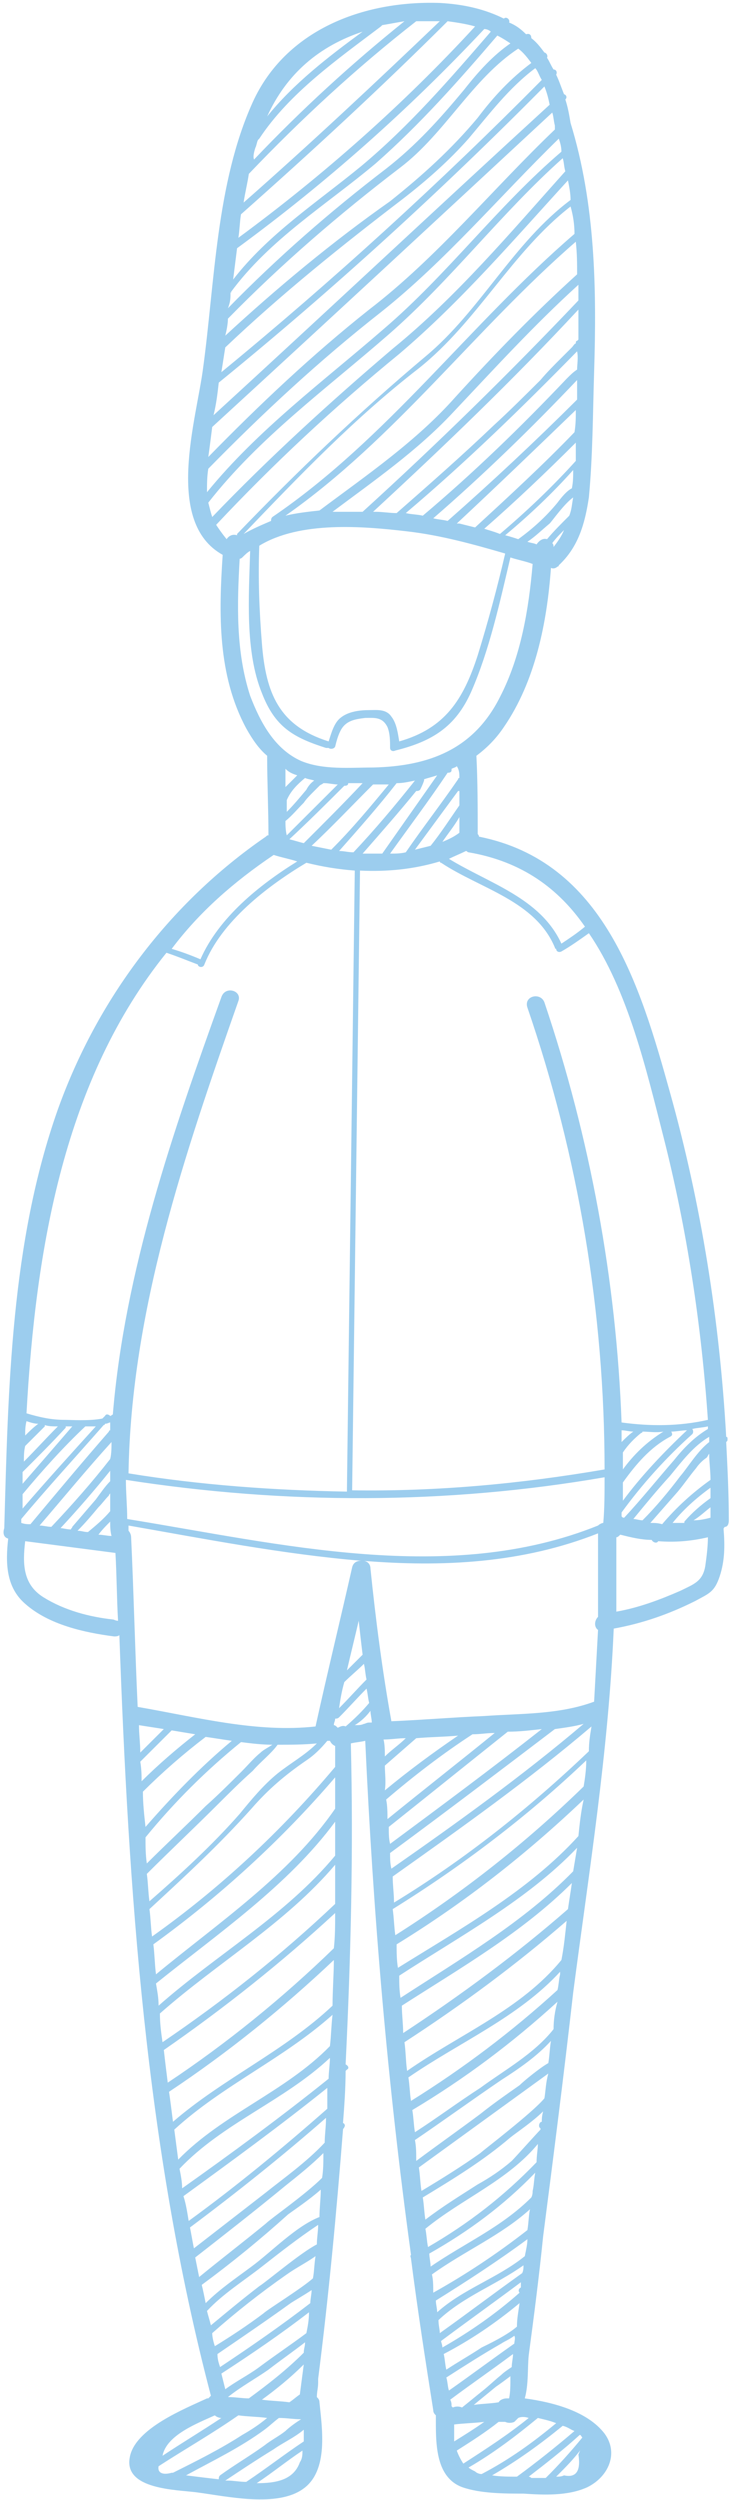 <svg width="160" height="547" viewBox="0 0 160 547" fill="none" xmlns="http://www.w3.org/2000/svg">
<path d="M159.523 332.651C159.523 326.941 159.237 321.232 158.95 315.523C159.237 315.237 159.237 315.237 159.237 314.952V314.666C159.237 314.666 159.237 314.381 158.95 314.381C157.519 288.974 153.511 263.567 146.641 239.016C140.057 215.322 132.042 188.487 104.847 183.063C104.847 182.778 104.561 182.492 104.561 182.492C104.561 176.783 104.561 171.073 104.274 165.364C106.564 163.651 108.568 161.653 110.286 159.084C117.156 149.092 119.733 136.246 120.591 124.256C121.164 124.541 121.736 124.256 122.023 123.971C122.023 123.971 122.309 123.971 122.309 123.685C126.603 119.688 128.034 114.55 128.893 108.84C129.752 99.705 129.752 90.57 130.038 81.435C130.61 63.165 130.324 44.609 124.885 26.91C124.599 25.197 124.313 23.484 123.74 21.771C124.313 21.201 123.74 20.63 123.454 20.63C122.881 19.202 122.309 17.489 121.736 16.347C122.023 15.777 121.736 15.206 121.164 15.206C120.591 14.349 120.305 13.493 119.732 12.636C120.019 12.065 119.446 11.494 119.16 11.494C118.301 10.352 117.442 9.211 116.297 8.354C116.297 7.783 116.011 7.212 115.152 7.498C114.007 6.356 112.862 5.499 111.431 4.929C111.717 4.358 110.858 3.501 110.286 4.072C106.278 2.074 101.698 0.932 96.259 0.646C79.37 0.075 62.48 6.641 55.324 22.342C47.309 40.042 47.022 61.737 44.446 80.579C43.014 91.712 35.858 114.264 48.74 121.401C47.881 134.248 47.595 147.665 53.892 159.369C55.324 161.938 56.755 163.937 58.473 165.364C58.473 171.073 58.759 177.068 58.759 182.778C58.473 182.778 58.473 182.778 58.186 183.063C37.003 197.622 21.259 218.747 12.671 242.727C2.365 271.845 1.793 303.818 0.934 334.364C0.648 335.22 0.648 336.362 1.793 336.647C1.22 341.786 1.22 347.21 5.514 350.921C10.667 355.489 18.396 357.202 24.98 358.058C25.266 358.058 25.839 358.058 26.125 357.772C28.129 413.725 31.85 469.678 46.163 524.203C45.877 524.488 45.877 524.488 45.591 524.774H45.305C40.438 527.058 29.56 531.34 28.415 537.62C26.984 544.757 38.721 544.757 43.014 545.328C49.599 546.184 60.763 548.754 66.488 544.471C71.927 540.475 70.496 531.34 69.923 525.63C69.923 525.059 69.637 524.774 69.351 524.488C69.351 523.346 69.637 522.49 69.637 521.348C69.637 521.348 69.637 521.348 69.637 521.063C69.637 520.777 69.637 520.492 69.637 520.492C71.927 502.507 73.644 484.237 75.076 465.967C75.076 465.681 75.362 465.681 75.362 465.396C75.648 465.11 75.362 464.539 75.076 464.539C75.362 460.828 75.648 456.831 75.648 453.12L75.935 452.835C76.507 452.549 76.221 451.978 75.648 451.693C76.793 428.284 77.366 404.875 76.793 381.467C77.938 381.181 78.797 381.181 79.942 380.896C81.66 418.578 84.809 455.975 89.961 493.372C89.675 493.657 89.961 493.943 89.961 494.228C91.393 505.362 93.11 516.495 94.828 527.343C94.828 527.914 95.114 528.2 95.4 528.485C95.4 534.194 95.114 541.902 101.126 544.186C105.133 545.613 110.572 545.613 114.58 545.613C118.874 545.899 124.313 546.184 128.607 544.186C133.187 541.902 135.477 536.764 132.328 532.482C128.607 527.629 121.164 525.63 114.866 524.774C115.725 521.634 115.439 518.208 115.725 515.353C116.87 506.789 118.015 497.939 118.874 489.375C121.164 471.676 123.454 453.691 125.458 435.992C128.893 409.728 133.187 383.18 134.332 356.345C140.63 355.203 146.355 353.205 152.08 350.35C155.229 348.637 156.374 348.352 157.519 344.926C158.664 341.501 158.664 338.075 158.378 334.649C158.378 334.364 158.378 334.364 158.664 334.078C159.237 334.078 159.523 333.507 159.523 332.651ZM94.541 497.654C101.698 492.516 109.713 489.09 116.011 483.38C115.725 484.522 115.725 486.235 115.439 487.948C108.855 493.086 101.984 497.654 94.828 501.651C94.828 500.223 94.828 498.796 94.541 497.654ZM115.439 489.946C115.439 491.088 115.152 492.23 114.866 493.657C108.855 498.51 101.412 500.794 95.687 505.933C95.687 505.076 95.4 504.22 95.4 503.363C102.271 499.081 108.855 494.799 115.439 489.946ZM111.431 524.774C111.145 524.774 111.145 524.774 110.858 524.774C110.286 524.774 109.427 525.059 109.141 525.63C107.423 525.916 105.706 525.916 103.702 526.201C105.419 524.774 106.851 523.632 108.568 522.205C109.427 521.634 110.572 520.777 111.717 519.921C111.717 521.919 111.717 523.346 111.431 524.774ZM99.122 526.772L98.835 526.487C98.835 525.916 98.835 525.63 98.549 525.059C103.129 521.634 107.71 518.493 112.29 515.068C112.29 515.924 112.003 517.066 112.003 517.922C111.145 518.493 110.286 519.064 109.713 519.635C108.282 520.777 107.137 521.919 105.706 523.061C104.274 524.203 102.557 525.63 101.126 526.772C100.553 526.487 99.694 526.487 99.122 526.772ZM112.576 512.784C107.71 516.21 103.129 519.635 98.263 523.061C97.977 522.205 97.977 521.063 97.69 520.206C101.698 517.637 105.706 515.068 109.713 512.784C110.572 512.213 111.431 511.928 112.576 511.071C112.862 511.642 112.576 512.213 112.576 512.784ZM99.408 530.483C101.698 530.198 103.702 530.198 105.992 529.912C103.988 531.34 101.698 532.767 99.408 534.194C99.408 533.053 99.408 531.911 99.408 530.483ZM113.148 509.073C110.858 511.071 106.564 513.069 105.419 513.64C102.843 515.353 100.267 516.781 97.69 518.493C97.404 517.352 97.404 516.21 97.118 515.068C103.129 511.928 108.568 508.216 113.721 503.934C113.435 505.933 113.148 507.36 113.148 509.073ZM114.007 500.509C113.435 500.794 113.435 501.365 113.721 501.651C108.568 506.218 102.843 510.215 96.832 513.64C96.832 513.069 96.545 512.499 96.545 512.213C102.271 507.931 108.282 503.649 114.007 499.367C114.007 499.938 114.007 500.223 114.007 500.509ZM114.294 497.368C108.282 501.651 102.271 506.218 96.259 510.5C96.259 509.644 95.973 508.787 95.973 507.646C101.412 502.507 108.568 499.938 114.58 495.656C114.58 496.227 114.58 496.798 114.294 497.368ZM116.584 479.384C116.584 479.669 116.584 480.24 116.297 480.811C109.713 487.377 101.698 490.803 94.255 495.941C94.255 495.085 93.969 493.943 93.969 493.086C102.557 488.233 110.286 482.524 117.156 475.387C116.87 476.814 116.87 478.242 116.584 479.384ZM117.442 473.103C110.286 480.526 102.557 486.521 93.683 491.659C93.397 490.232 93.397 489.09 93.11 487.662C101.126 481.097 111.145 477.1 117.729 469.107C117.729 470.249 117.442 471.676 117.442 473.103ZM118.587 464.254C118.015 464.254 117.729 465.396 118.301 465.681C118.301 465.681 118.301 465.681 118.301 465.967C117.442 466.823 112.862 471.961 112.003 472.818C109.713 474.816 107.137 476.529 104.561 477.956C100.553 480.526 96.832 482.809 93.11 485.664C92.824 483.951 92.824 482.524 92.538 480.811C99.122 476.814 105.706 472.818 111.717 467.679C113.148 466.538 116.584 464.254 118.874 461.97C118.587 463.112 118.587 463.683 118.587 464.254ZM119.16 459.115C116.584 462.255 105.706 470.534 105.133 471.105C101.126 473.96 96.545 476.814 92.251 479.384C91.965 477.671 91.965 475.958 91.679 474.245C101.126 467.394 110.572 460.543 120.019 453.691C119.446 455.69 119.446 457.402 119.16 459.115ZM90.82 468.25C97.118 463.968 103.416 459.401 109.713 455.119C113.721 452.549 117.442 449.98 120.591 446.554C120.305 448.267 120.305 449.695 120.019 451.407C118.015 452.549 114.58 455.404 113.721 456.26C110.858 458.259 107.996 460.257 105.133 462.541C100.553 465.967 95.687 469.392 91.106 472.818C91.106 471.105 91.106 469.678 90.82 468.25ZM121.164 443.985C116.87 449.409 110.572 452.835 105.133 456.831C100.267 459.972 95.687 463.397 90.82 466.537C90.534 464.825 90.534 463.397 90.248 461.684C101.698 454.833 112.003 447.125 122.023 437.99C121.45 439.989 121.164 441.987 121.164 443.985ZM122.595 431.995C122.309 433.137 122.309 434.279 122.023 435.421C112.003 444.556 101.412 452.549 89.961 459.686C89.675 457.973 89.675 456.26 89.389 454.548C100.553 446.84 113.435 441.416 122.595 431.424C122.595 431.71 122.595 431.995 122.595 431.995ZM122.881 428.855C114.007 439.703 100.553 445.127 89.103 453.12C88.816 451.122 88.816 448.838 88.53 446.84C100.839 438.847 112.862 429.997 124.026 420.291C123.74 422.86 123.454 426 122.881 428.855ZM72.213 447.696C62.48 457.688 48.74 462.541 39.007 472.532C38.721 470.249 38.434 468.25 38.148 465.967C48.74 456.26 61.908 450.551 72.786 440.845C72.499 443.129 72.499 445.413 72.213 447.696ZM39.293 474.531C48.74 464.539 62.194 459.686 72.213 450.266C72.213 451.693 71.927 453.406 71.927 454.833C61.621 463.112 50.744 471.105 39.866 478.813C39.866 477.385 39.579 475.958 39.293 474.531ZM72.786 438.847C62.194 448.838 48.74 454.833 37.862 464.254C37.576 461.97 37.289 459.686 37.003 457.688C49.885 449.124 61.908 439.418 73.072 428.855C73.072 431.995 72.786 435.421 72.786 438.847ZM4.942 326.941C9.236 321.803 13.816 316.664 18.682 312.097C19.255 312.097 20.114 312.097 20.973 312.097C15.534 318.092 10.095 324.087 4.942 330.082C4.942 329.225 4.942 328.083 4.942 326.941ZM4.942 324.658C4.942 323.801 4.942 322.945 4.942 322.088C8.091 318.948 11.24 315.808 14.388 312.382C14.388 312.382 14.388 312.382 14.388 312.097C14.961 312.097 15.534 312.097 15.82 312.097C12.385 316.093 8.663 320.376 4.942 324.658ZM5.228 319.805C5.228 318.663 5.228 317.521 5.514 316.379C6.946 314.952 8.377 313.524 9.808 312.097C9.808 312.097 9.808 312.097 9.808 311.811C10.667 312.097 11.526 312.097 12.671 312.097C10.095 314.666 7.804 317.235 5.228 319.805ZM5.514 314.095C5.514 312.953 5.514 312.097 5.801 310.955C6.659 311.24 7.518 311.526 8.377 311.526C7.232 312.382 6.373 313.239 5.514 314.095ZM4.656 333.222C4.656 332.936 4.656 332.651 4.656 332.365C10.381 325.514 16.678 318.663 22.69 311.811C22.69 311.811 22.976 311.811 22.976 311.526C23.549 311.526 23.835 311.24 24.121 311.24C24.121 311.811 24.121 312.382 24.121 312.953C24.121 312.953 23.835 312.953 23.835 313.239C18.11 319.805 12.385 326.656 6.659 333.507C6.087 333.507 5.514 333.507 4.656 333.222ZM132.328 323.23C132.328 326.656 132.328 330.082 132.042 333.222C131.755 333.222 131.183 333.507 130.897 333.793C98.263 346.924 61.335 337.789 27.843 332.365C27.843 329.511 27.556 326.656 27.556 323.801C62.48 329.225 97.69 329.225 132.328 323.23ZM154.943 312.668C152.08 314.381 149.79 316.664 147.5 319.519C143.778 323.801 140.343 328.083 136.622 332.08C136.336 332.08 136.336 332.08 136.049 331.794C136.049 331.509 136.049 331.224 136.049 330.938C140.63 324.658 145.782 318.948 151.507 313.81C151.794 313.524 151.794 312.953 151.507 312.668C152.653 312.382 153.798 312.382 154.943 312.097C154.943 312.382 154.943 312.668 154.943 312.668ZM130.897 353.776C130.038 354.632 130.038 356.06 130.897 356.631C130.61 361.769 130.324 367.193 130.038 372.332C122.309 375.186 114.007 374.901 105.992 375.472C99.122 375.757 92.538 376.328 85.667 376.614C83.664 365.48 82.232 354.347 81.087 343.213C81.087 342.071 80.228 341.501 79.37 341.501C96.832 342.928 114.294 342.071 130.897 335.506C130.897 341.501 130.897 347.781 130.897 353.776ZM84.522 393.742C90.534 388.603 96.832 383.75 103.416 379.468C105.133 379.468 106.564 379.183 108.282 379.183C100.553 385.463 92.538 391.744 84.809 398.024C84.809 396.597 84.809 395.169 84.522 393.742ZM85.095 399.737C93.683 392.886 102.557 385.749 111.145 378.897C113.721 378.897 116.011 378.612 118.587 378.327C107.71 386.891 96.545 395.169 85.381 403.448C85.095 402.306 85.095 401.164 85.095 399.737ZM75.648 377.756C75.076 377.47 74.503 377.756 73.931 378.041C73.644 377.756 73.358 377.47 73.072 377.47C73.072 376.899 73.358 376.614 73.358 376.043C73.644 376.043 73.931 376.043 74.217 375.757C76.221 373.759 78.225 371.475 80.228 369.477C80.515 370.619 80.515 371.475 80.801 372.617C79.37 374.33 77.652 376.043 75.648 377.756ZM73.358 395.74C63.339 410.299 47.595 420.862 34.141 431.995C33.854 429.712 33.854 427.713 33.568 425.429C48.167 414.867 61.621 402.592 73.358 388.889C73.358 391.173 73.358 393.457 73.358 395.74ZM60.763 381.752C63.625 381.752 66.488 381.752 69.351 381.467C66.774 384.036 63.625 385.749 60.763 388.033C57.614 390.602 55.038 393.742 52.461 396.882C46.45 403.734 39.579 410.014 32.709 416.009C32.423 414.011 32.423 412.012 32.137 410.014C37.289 404.875 42.442 400.022 47.595 394.884C50.171 392.315 52.747 389.745 55.324 387.462C57.041 385.463 59.331 383.75 60.763 381.752ZM30.705 385.463C32.995 383.18 35.285 380.896 37.576 378.612C39.293 378.897 41.011 379.183 42.728 379.468C38.721 382.609 34.713 386.034 30.992 389.745C30.992 388.604 30.992 387.176 30.705 385.463ZM31.278 392.029C35.572 387.747 40.152 383.75 45.018 380.039C47.022 380.325 48.74 380.61 50.744 380.896C43.873 386.605 37.576 393.171 31.85 399.737C31.564 397.168 31.278 394.598 31.278 392.029ZM30.133 373.473C29.56 361.198 29.274 348.637 28.701 336.362C28.701 335.791 28.415 335.22 28.129 334.935C28.129 334.649 28.129 334.078 28.129 333.793C44.446 336.647 61.908 340.073 79.083 341.501C78.225 341.501 77.366 341.786 77.08 342.928C74.503 354.347 71.641 366.051 69.064 377.756C56.183 379.183 43.301 375.757 30.133 373.473ZM79.37 362.055C79.37 362.055 79.37 362.34 79.37 362.055C78.225 363.196 77.08 364.338 75.935 365.48C76.793 361.769 77.652 358.343 78.511 354.632C78.797 357.202 79.083 359.771 79.37 362.055ZM75.362 368.049C76.793 366.622 78.225 365.48 79.656 364.053C79.942 365.195 79.942 366.337 80.228 367.479C78.225 369.477 76.221 371.761 74.217 373.759C74.503 371.761 74.79 370.048 75.362 368.049ZM136.336 328.369C136.336 326.941 136.336 325.514 136.336 324.372C139.198 320.376 142.347 316.664 146.641 314.381C147.214 314.095 147.214 313.81 146.927 313.239C148.072 313.239 149.217 312.953 150.362 312.953C145.21 317.806 140.343 322.945 136.336 328.369ZM136.336 321.517C136.336 320.376 136.336 318.948 136.336 317.806C137.481 316.093 138.912 314.666 140.343 313.524C140.63 313.524 140.63 313.239 140.63 313.239C142.061 313.239 143.492 313.524 145.21 313.239C141.488 315.523 138.626 318.377 136.336 321.517ZM136.049 315.523C136.049 314.666 136.049 313.81 136.049 312.953C136.908 312.953 137.767 313.239 138.626 313.239C137.767 313.81 136.908 314.666 136.049 315.523ZM24.408 315.523C24.408 316.664 24.408 318.092 24.121 319.234C20.114 324.372 15.82 329.225 11.24 334.078C10.381 334.078 9.522 333.793 8.663 333.793C13.816 327.798 18.969 321.517 24.408 315.523ZM24.121 321.803C24.121 322.659 24.121 323.23 24.121 324.087C22.976 325.229 21.831 326.941 20.973 328.083C19.255 330.082 17.537 332.08 15.82 334.078C15.82 334.364 15.534 334.364 15.534 334.649C14.675 334.649 13.816 334.364 13.243 334.364C16.965 330.367 20.686 326.085 24.121 321.803ZM21.545 329.796C22.404 328.94 22.976 328.083 23.835 327.227C23.835 326.941 24.121 326.941 24.121 326.656C24.121 328.083 24.121 329.225 24.121 330.653C22.69 332.365 20.973 333.793 19.255 335.22C18.396 335.22 17.824 334.935 16.965 334.935C18.682 333.222 20.114 331.509 21.545 329.796ZM24.121 332.936C24.121 334.078 24.121 334.935 24.408 336.077C23.549 336.077 22.404 335.791 21.545 335.791C22.404 334.649 23.262 333.793 24.121 332.936ZM35.858 378.327C34.141 380.039 32.423 381.752 30.705 383.465C30.705 381.467 30.419 379.468 30.419 377.47C32.137 377.756 34.141 378.041 35.858 378.327ZM31.85 402.021C38.148 394.313 45.018 387.462 52.747 381.181C55.038 381.467 57.328 381.752 59.618 381.752C58.759 382.323 57.614 382.894 57.041 383.465C55.61 384.607 54.179 386.32 52.747 387.747C50.171 390.316 47.595 392.886 45.018 395.169C40.724 399.451 36.431 403.448 32.137 407.73C31.85 405.732 31.85 404.019 31.85 402.021ZM34.141 433.994C47.595 423.146 63.053 412.583 73.358 398.595C73.358 401.164 73.358 403.448 73.358 406.017C62.48 419.149 47.309 427.713 34.713 438.847C34.713 437.134 34.427 435.706 34.141 433.994ZM35.858 448.553C49.026 439.418 61.621 429.426 73.358 418.578C73.358 421.147 73.358 423.717 73.072 426.286C61.908 437.134 49.599 447.125 36.717 455.69C36.431 453.406 36.144 451.122 35.858 448.553ZM73.358 416.58C61.621 427.713 49.026 437.705 35.572 446.84C35.285 444.842 34.999 442.843 34.999 440.56C47.595 429.426 62.48 420.862 73.358 408.016C73.358 410.87 73.358 413.725 73.358 416.58ZM33.282 423.717C32.995 421.718 32.995 419.72 32.709 417.722C40.438 410.585 47.881 403.734 55.038 395.74C58.759 391.458 62.48 388.318 67.061 385.178C68.778 384.036 70.209 382.609 71.641 380.896C71.927 380.896 71.927 380.896 72.213 380.896C72.499 381.467 72.786 381.752 73.358 382.038C73.358 383.465 73.358 385.178 73.358 386.605C61.621 400.593 48.167 413.154 33.282 423.717ZM81.087 374.33C81.087 375.186 81.374 376.043 81.374 376.899C81.087 376.899 80.801 376.899 80.801 376.899C80.228 376.899 79.942 377.185 79.656 377.185C79.083 377.47 78.511 377.47 77.652 377.47C79.083 376.614 80.228 375.472 81.087 374.33ZM88.816 380.325C87.385 381.752 85.667 382.894 84.236 384.321C84.236 383.18 84.236 381.752 83.95 380.61C85.667 380.61 87.099 380.325 88.816 380.325ZM84.236 386.32C86.526 384.321 88.816 382.323 91.106 380.325C94.255 380.039 97.404 380.039 100.267 379.754C94.828 383.465 89.389 387.462 84.236 391.744C84.522 389.745 84.236 388.033 84.236 386.32ZM85.381 405.446C97.404 396.597 109.427 387.462 121.45 378.327C123.454 378.041 125.744 377.756 127.748 377.185C114.294 388.603 99.981 398.881 85.667 408.872C85.381 407.73 85.381 406.588 85.381 405.446ZM87.957 438.847C100.839 430.568 114.294 422.86 125.171 412.012C124.885 414.011 124.599 415.723 124.313 417.722C112.862 427.713 100.839 436.563 88.244 444.842C88.244 442.843 87.957 440.845 87.957 438.847ZM125.458 409.443C114.58 420.576 100.839 428.57 87.671 437.134C87.385 435.421 87.385 433.994 87.385 432.281C100.553 423.717 115.439 415.723 126.317 404.304C126.03 406.017 125.744 407.73 125.458 409.443ZM126.603 401.735C115.725 413.725 100.839 422.004 87.099 430.568C86.812 428.855 86.812 427.142 86.812 425.429C101.698 416.294 115.152 405.732 127.748 393.742C127.175 396.311 126.889 398.881 126.603 401.735ZM127.748 390.887C115.152 403.163 101.412 414.011 86.526 423.431C86.24 421.433 86.24 419.72 85.954 417.722C101.126 408.301 115.439 397.453 128.32 385.178C128.32 387.176 128.034 389.174 127.748 390.887ZM128.893 383.18C115.725 395.74 101.698 406.874 86.24 416.294C86.24 414.296 85.954 412.583 85.954 410.585C100.839 400.022 115.725 389.46 129.465 377.756C129.179 379.468 128.893 381.181 128.893 383.18ZM146.641 322.945C149.217 319.805 151.794 316.379 155.229 314.381C155.229 314.666 155.229 315.237 155.229 315.523C152.653 317.521 150.649 320.947 148.931 322.945C146.355 326.37 143.492 329.796 140.63 332.651C140.057 332.651 139.198 332.365 138.626 332.365C141.202 329.225 143.778 326.085 146.641 322.945ZM142.347 333.222C144.351 330.938 146.355 328.654 148.359 326.37C149.79 324.658 150.935 322.945 152.366 321.232C152.939 320.376 153.798 319.519 154.656 318.948C154.943 318.663 154.943 318.377 155.229 318.092C155.229 320.09 155.515 321.803 155.515 323.801C151.507 326.656 148.072 329.796 144.923 333.507C144.065 333.222 143.206 333.222 142.347 333.222ZM155.515 325.514C155.515 326.37 155.515 326.941 155.515 327.798C153.511 329.225 151.507 330.938 149.79 332.936C149.79 332.936 149.79 332.936 149.79 333.222C148.931 333.222 148.072 333.222 147.214 333.222C149.504 330.367 152.366 327.798 155.515 325.514ZM155.515 329.796C155.515 330.653 155.515 331.509 155.515 332.08C154.37 332.365 153.225 332.651 151.794 332.651C153.225 331.794 154.37 330.653 155.515 329.796ZM154.943 310.669C148.645 312.097 142.347 312.097 136.049 311.24C134.904 280.124 129.179 249.007 119.16 219.318C118.301 217.035 114.58 217.891 115.439 220.46C126.603 253.004 132.328 287.261 132.328 321.517C114.007 324.658 95.687 326.37 77.08 326.085V325.8C77.652 280.695 78.225 235.59 78.797 190.486C84.809 190.771 90.534 190.2 96.259 188.487C96.259 188.487 96.259 188.773 96.545 188.773C105.133 194.482 117.156 197.051 121.45 207.328C121.45 207.328 121.45 207.614 121.736 207.614C121.736 208.185 122.309 208.47 122.881 208.185C124.885 207.043 126.889 205.616 128.893 204.188C137.481 216.749 141.488 234.163 145.21 248.722C150.362 268.991 153.511 289.83 154.943 310.669ZM66.774 170.217C67.347 170.503 67.919 170.503 68.778 170.788C67.919 171.359 67.347 172.215 67.061 172.786C65.629 174.499 64.198 176.212 62.767 177.639C62.767 176.783 62.767 175.927 62.767 175.07C63.625 173.072 65.057 171.644 66.774 170.217ZM62.48 179.638C63.912 178.496 65.057 177.068 66.488 175.641C67.061 174.785 67.919 173.928 68.778 173.072C69.064 172.786 69.637 172.215 69.923 171.93C70.209 171.644 70.496 171.644 70.782 171.359C70.782 171.359 70.782 171.359 71.068 171.359C71.927 171.359 73.072 171.644 73.931 171.644C70.209 175.356 66.488 179.067 62.767 182.778C62.48 181.636 62.48 180.494 62.48 179.638ZM75.362 171.93C75.648 171.93 76.221 171.93 76.221 171.359C77.366 171.359 78.225 171.359 79.37 171.359C75.076 175.927 70.782 180.209 66.488 184.491C65.343 184.205 64.484 183.92 63.339 183.634C67.347 179.923 71.354 175.927 75.362 171.93ZM68.206 185.062C72.786 180.78 77.08 176.212 81.66 171.644C81.946 171.644 81.946 171.644 82.232 171.644C83.091 171.644 83.95 171.644 85.095 171.644C81.087 176.497 77.08 181.35 72.499 185.918C71.068 185.633 69.637 185.347 68.206 185.062ZM86.812 171.359C88.244 171.359 89.389 171.073 90.82 170.788C86.526 176.212 81.946 181.636 77.366 186.489C76.221 186.489 75.362 186.204 74.217 186.204C78.511 181.35 82.805 176.497 86.812 171.359ZM83.664 186.774C82.232 186.774 80.801 186.774 79.37 186.774C83.377 182.207 87.385 177.639 91.106 173.072C91.393 173.072 91.679 173.072 91.965 172.786C92.251 172.215 92.538 171.644 92.824 170.788V170.503C93.683 170.217 94.828 169.932 95.687 169.646C91.679 175.356 87.671 181.065 83.664 186.774ZM100.267 173.072H100.553C100.553 174.214 100.553 175.356 100.553 176.212C98.549 179.067 96.545 182.207 94.255 185.062C93.11 185.347 91.965 185.633 90.82 185.918C93.969 181.636 97.118 177.354 100.267 173.072ZM96.832 184.205C97.977 182.492 99.408 180.78 100.553 178.781C100.553 179.923 100.553 181.065 100.553 182.207C99.408 183.063 98.263 183.634 96.832 184.205ZM128.034 202.761C126.316 204.188 124.599 205.33 122.881 206.472C118.301 196.481 107.137 193.34 98.263 187.916C99.408 187.345 100.839 186.774 101.984 186.204C102.271 186.204 102.271 186.489 102.557 186.489C114.294 188.487 122.309 194.482 128.034 202.761ZM100.553 170.217C100.553 170.217 100.267 170.217 100.267 170.503C96.545 175.927 92.538 181.065 88.816 186.489C87.671 186.774 86.526 186.774 85.381 186.774C89.675 180.78 93.969 175.07 97.977 169.075C98.263 169.075 98.835 169.075 98.835 168.504V168.219C99.408 167.933 99.694 167.933 99.981 167.648C100.553 168.504 100.553 169.361 100.553 170.217ZM85.667 156.8C84.522 155.087 82.519 155.372 80.801 155.372C78.797 155.372 76.221 155.658 74.503 157.085C73.072 158.227 72.499 160.511 71.927 162.224C61.049 158.798 58.186 151.661 57.328 140.813C56.755 133.677 56.469 126.54 56.755 119.403C65.629 113.979 79.37 115.121 89.103 116.263C96.545 117.119 103.702 119.118 110.572 121.116C108.855 128.538 106.851 135.96 104.561 143.383C101.412 153.089 97.404 159.369 87.385 162.224C87.099 160.511 86.812 158.227 85.667 156.8ZM45.591 109.982C56.755 95.709 71.354 85.146 85.095 73.156C98.835 61.167 109.713 46.608 123.168 34.618C123.454 35.474 123.454 36.616 123.74 37.472C111.717 50.89 99.981 64.878 85.954 76.297C72.213 88.001 59.045 99.991 46.45 113.123C46.163 112.266 45.877 111.124 45.591 109.982ZM55.896 32.334C56.183 31.763 56.183 31.192 56.469 30.621C56.469 30.621 56.469 30.621 56.755 30.336C63.339 20.344 73.931 12.922 83.377 5.785C83.377 5.785 83.377 5.785 83.664 5.499C85.381 5.214 86.812 4.929 88.53 4.643C76.793 14.064 65.915 24.055 55.61 34.903C55.324 34.332 55.61 33.19 55.896 32.334ZM52.747 46.893C68.206 33.19 83.377 19.202 97.977 4.643C99.981 4.929 101.984 5.214 103.988 5.785C88.244 22.913 70.782 38.329 52.175 52.032C52.461 50.319 52.461 48.606 52.747 46.893ZM50.457 64.021C50.744 64.021 50.744 63.736 50.457 64.021C59.045 52.317 71.354 44.895 82.232 35.76C91.965 27.195 100.553 17.489 108.855 7.783C110 8.354 110.858 8.925 111.717 9.496C107.996 12.065 104.847 15.491 101.698 19.488C96.259 26.053 91.106 31.763 84.522 36.901C72.213 46.322 60.763 56.314 49.885 67.447C50.457 66.02 50.457 65.163 50.457 64.021ZM49.885 69.731C61.621 57.741 74.217 46.893 87.671 36.616C97.404 29.194 103.416 17.204 113.435 10.638C114.58 11.494 115.439 12.636 116.297 13.778C111.717 17.204 107.996 21.2 104.561 25.768C98.835 32.619 92.538 38.329 85.381 44.038C72.786 52.888 60.763 62.879 49.312 73.442C49.599 72.3 49.885 70.873 49.885 69.731ZM118.587 17.489C96.259 40.042 72.786 61.452 48.453 81.435C48.74 79.722 49.026 77.724 49.312 76.011C61.621 64.307 74.79 53.744 88.244 43.467C93.397 39.471 98.263 35.189 102.557 30.336C107.137 24.912 111.431 19.202 117.156 14.92C117.729 15.491 118.015 16.633 118.587 17.489ZM47.881 83.719C72.786 63.45 96.545 41.755 119.16 18.917C119.733 20.344 120.019 21.486 120.305 22.913C95.687 45.466 71.354 68.303 46.736 90.856C47.309 88.572 47.595 86.288 47.881 83.719ZM46.45 93.425C71.354 70.587 95.973 47.749 120.878 24.626C121.164 25.483 121.164 26.339 121.45 27.481C121.45 27.766 121.45 27.766 121.45 28.052V28.337C107.996 41.184 95.687 56.314 80.801 67.733C68.206 77.724 56.755 88.572 45.591 99.991C45.877 97.993 46.163 95.709 46.45 93.425ZM45.591 102.56C57.614 90.285 69.923 78.866 83.377 68.303C97.404 57.17 109.427 42.896 122.309 30.336C122.595 31.192 122.881 32.048 122.881 33.19C108.855 45.18 97.977 60.025 83.95 72.014C70.782 83.433 56.469 93.996 45.305 107.699C45.305 105.986 45.305 104.273 45.591 102.56ZM125.744 51.175C102.843 70.873 84.809 95.994 59.618 113.123C59.331 113.408 59.331 113.694 59.331 113.979C57.328 114.835 55.324 115.692 53.32 116.834C65.629 103.987 77.652 91.427 91.679 80.579C104.561 70.302 112.003 55.172 124.885 45.18C125.458 47.178 125.744 49.177 125.744 51.175ZM121.164 119.688C121.164 119.403 121.164 119.118 120.878 118.832C121.736 117.69 122.595 116.834 123.454 115.977C122.881 117.405 122.023 118.547 121.164 119.688ZM105.992 115.692C112.862 109.697 119.446 103.417 126.03 96.851C126.03 97.422 126.03 97.993 126.03 98.849C126.03 99.42 126.03 100.276 126.03 100.847C120.878 106.557 115.152 111.981 109.427 116.834C107.996 116.263 106.851 115.977 105.992 115.692ZM126.317 83.148C126.317 84.575 126.317 86.003 126.317 87.43C117.156 96.565 107.71 105.415 97.977 113.979C96.832 113.694 95.973 113.694 94.828 113.408C105.706 103.987 116.297 93.71 126.317 83.148ZM126.03 89.714C126.03 91.427 126.03 92.854 125.744 94.567C118.874 101.704 111.431 108.555 103.988 115.406C102.843 115.121 101.698 114.835 100.553 114.55C100.267 114.55 99.981 114.55 99.981 114.55C108.855 106.271 117.442 97.993 126.03 89.714ZM126.317 80.864C126.317 81.15 126.317 81.15 126.317 80.864C125.458 81.435 124.885 82.006 124.313 82.577L124.026 82.862C114.007 93.425 103.702 103.417 92.538 112.837C91.393 112.552 89.961 112.552 88.816 112.266C101.984 101.133 114.294 89.143 126.317 76.868C126.603 78.295 126.317 79.722 126.317 80.864ZM126.603 65.734C111.431 81.721 95.687 97.136 79.37 111.981C77.366 111.981 75.076 111.981 72.786 111.981C81.946 105.129 91.393 98.564 99.122 90.285C108.282 80.579 116.87 71.158 126.603 62.309C126.603 63.165 126.603 64.307 126.603 65.734ZM126.603 67.733C126.603 70.016 126.603 72.3 126.603 74.298C126.603 74.298 126.603 74.298 126.317 74.584C126.03 74.584 126.03 74.869 126.03 75.155C125.744 75.155 125.458 75.726 125.171 76.011C124.599 76.582 123.74 77.439 123.168 78.01C121.45 79.722 119.732 81.435 118.301 83.148C114.866 86.574 111.431 89.999 107.996 93.139C101.126 99.705 93.969 105.986 86.812 112.266C85.381 112.266 83.664 111.981 82.232 111.981C81.946 111.981 81.66 111.981 81.66 111.981C97.118 97.707 112.29 83.148 126.603 67.733ZM126.317 60.025C116.87 68.589 108.282 77.439 99.694 86.859C91.106 96.565 80.228 103.987 69.923 111.695C67.347 111.981 64.77 112.266 62.48 112.837C86.526 95.994 103.988 72.014 126.03 52.888C126.316 55.457 126.317 57.741 126.317 60.025ZM110.572 117.119C115.725 112.837 120.878 107.984 125.458 102.846C125.458 104.273 125.458 105.415 125.171 106.842C124.026 107.413 122.881 108.84 122.023 109.982C119.446 113.123 116.584 115.692 113.435 117.976C112.576 117.69 111.717 117.405 110.572 117.119ZM120.305 114.55C120.878 113.979 123.454 110.268 125.458 108.84C125.171 110.268 125.171 111.41 124.599 112.837C122.881 114.55 121.164 116.263 119.732 117.976C118.874 117.69 118.015 118.261 117.442 119.118C116.87 118.832 116.297 118.832 115.439 118.547C117.156 117.405 118.587 115.977 120.305 114.55ZM79.083 36.331C69.351 44.324 58.759 51.175 51.03 61.167C51.316 58.883 51.602 56.599 51.889 54.315C71.354 40.042 89.389 24.055 105.992 6.356C106.564 6.356 107.137 6.641 107.423 6.927C98.549 17.204 89.675 27.481 79.083 36.331ZM96.259 4.643C82.232 18.06 67.919 31.477 53.32 44.324C53.606 42.325 54.179 40.042 54.465 38.043C65.915 26.053 77.938 14.92 91.106 4.643C92.824 4.643 94.541 4.643 96.259 4.643ZM79.37 6.927C71.927 12.351 64.198 18.346 58.473 25.483C62.767 16.062 69.923 10.067 79.37 6.927ZM47.309 114.835C59.904 101.418 73.072 89.143 87.385 77.439C100.839 66.02 112.576 52.317 124.313 39.471C124.599 40.898 124.885 42.325 124.885 43.753C112.29 53.173 105.133 68.018 93.11 78.01C78.511 90.285 65.057 103.131 51.889 116.834C51.889 116.834 51.889 116.834 51.889 117.119C51.03 116.834 50.171 117.119 49.599 117.976C48.453 116.548 47.881 115.692 47.309 114.835ZM54.751 152.232C51.602 142.526 51.889 132.249 52.461 122.258C52.747 122.258 53.034 121.972 53.034 121.972C53.606 121.401 54.179 120.83 54.751 120.545C54.465 130.536 53.606 142.526 57.328 151.661C60.19 159.084 64.198 161.367 71.354 163.651C71.641 163.651 71.641 163.651 71.927 163.651C72.213 163.937 73.072 163.937 73.358 163.366C73.644 162.224 73.931 161.082 74.503 159.94C75.648 157.656 77.652 157.371 79.942 157.085C81.946 157.085 83.664 156.8 84.809 159.084C85.381 160.511 85.381 162.224 85.381 163.651C85.381 164.222 85.954 164.508 86.526 164.222C94.541 162.224 99.694 159.084 103.129 151.376C107.137 142.241 109.427 131.678 111.717 121.972C113.435 122.543 115.152 122.829 116.584 123.4C115.725 133.391 114.007 143.668 109.427 152.518C103.702 163.937 93.969 167.648 81.66 167.933C76.507 167.933 70.782 168.504 65.915 166.506C60.19 163.937 57.041 158.227 54.751 152.232ZM65.057 169.646C64.198 170.503 63.339 171.359 62.48 172.215C62.48 170.788 62.48 169.646 62.48 168.219C63.339 169.075 64.198 169.361 65.057 169.646ZM59.904 187.06C61.621 187.631 63.339 187.916 65.057 188.487C56.755 193.626 47.881 200.763 43.873 209.898C41.87 209.041 39.579 208.185 37.576 207.614C43.587 199.621 51.03 193.055 59.904 187.06ZM36.431 208.47C39.007 209.327 41.011 210.183 43.301 211.04C43.301 211.611 44.446 211.896 44.732 211.04C48.453 201.619 58.473 193.911 67.061 188.773C70.496 189.629 73.931 190.2 77.652 190.486C77.08 235.59 76.507 280.695 75.935 326.085V326.37C59.904 326.085 43.873 324.943 28.129 322.374C28.701 286.69 40.438 252.433 52.175 219.033C53.034 216.749 49.312 215.607 48.453 218.176C37.862 247.58 27.27 278.126 24.694 309.528C24.408 309.528 24.408 309.813 24.121 309.813C23.835 309.528 23.262 309.242 22.976 309.813C22.69 310.099 22.69 310.099 22.404 310.384C19.541 310.955 15.534 310.669 14.102 310.669C11.24 310.669 8.663 310.099 5.801 309.242C7.804 272.987 14.102 236.161 36.431 208.47ZM24.694 354.347C19.541 353.776 14.102 352.348 9.522 349.494C4.942 346.639 4.942 342.071 5.514 337.218C12.098 338.075 18.682 338.931 25.266 339.788C25.553 344.641 25.553 349.779 25.839 354.632C25.266 354.632 24.98 354.347 24.694 354.347ZM71.068 468.821C67.061 473.103 62.194 476.529 57.9 479.955C52.747 483.951 47.595 487.948 42.442 491.945C42.156 490.517 41.87 488.804 41.583 487.377C51.889 479.669 61.908 471.676 71.354 463.397C71.354 465.396 71.068 467.108 71.068 468.821ZM65.629 523.917C64.77 524.488 64.198 525.059 63.339 525.63C61.335 525.345 59.331 525.345 57.328 525.059C60.477 522.776 63.625 520.206 66.488 517.352C66.202 519.635 65.915 521.634 65.629 523.917ZM68.492 498.51C65.915 500.794 58.473 505.362 57.614 506.218C54.179 508.787 50.744 511.071 47.022 513.355C46.736 512.499 46.45 511.357 46.45 510.5C51.602 505.933 57.041 501.651 62.767 497.654C64.77 496.227 67.061 495.085 69.064 493.657C68.778 495.37 68.778 497.083 68.492 498.51ZM69.923 485.093C64.77 487.091 59.331 492.801 55.038 495.941C51.602 498.51 48.167 500.794 45.018 503.934C44.732 502.507 44.446 501.08 44.16 499.938C50.744 495.085 57.041 489.946 63.053 484.522C64.198 483.666 67.633 481.382 70.209 479.098C70.209 481.097 69.923 483.095 69.923 485.093ZM57.328 495.941C61.335 492.801 65.343 489.661 69.637 486.806C69.637 488.233 69.351 489.661 69.351 491.088C65.915 492.801 58.186 499.367 56.755 500.223C53.034 503.078 49.599 505.933 46.163 508.787C45.877 507.646 45.591 506.789 45.305 505.647C48.74 501.936 53.32 499.081 57.328 495.941ZM67.061 510.5C63.625 513.07 60.19 515.353 56.755 517.922C54.465 519.635 51.602 521.063 49.312 522.776C49.026 521.634 48.74 520.492 48.453 519.35C55.038 515.068 61.335 510.786 67.633 505.933C67.633 507.646 67.347 509.073 67.061 510.5ZM49.885 524.488C52.747 522.205 55.896 520.492 58.759 518.493C61.335 516.495 64.198 514.497 66.774 512.499C66.774 513.355 66.488 513.926 66.488 514.782C62.767 518.493 58.759 521.634 54.465 524.774C53.034 524.774 51.602 524.488 49.885 524.488ZM67.919 503.934C61.621 508.787 55.038 513.355 48.167 517.922C47.881 517.066 47.595 516.21 47.595 515.068C53.034 511.357 58.473 507.646 63.625 503.934C64.484 503.363 66.488 502.222 68.206 501.08C68.206 501.936 67.919 503.078 67.919 503.934ZM70.496 476.529C66.774 480.24 59.331 485.379 58.186 486.521C53.32 490.517 48.453 494.228 43.587 498.225C43.301 496.798 43.014 495.37 42.728 493.943C49.312 488.804 55.896 483.666 62.48 478.242C65.343 475.958 68.206 473.674 70.782 471.105C70.782 473.103 70.782 474.816 70.496 476.529ZM47.022 528.485C47.309 528.77 47.881 529.056 48.453 529.056C44.16 531.911 39.866 534.48 35.572 537.335C36.431 532.767 43.301 530.198 47.022 528.485ZM34.713 539.618C40.438 535.907 46.45 532.482 52.175 528.485C54.179 528.77 56.469 528.771 58.473 529.056C56.755 530.483 55.038 531.625 53.034 532.767C48.167 535.907 43.014 538.477 37.862 541.046H37.576C35.572 541.617 34.427 541.046 34.713 539.618ZM40.724 541.617C46.45 538.477 52.461 535.622 57.9 531.625C59.045 530.769 59.904 529.912 61.049 529.056C62.767 529.056 64.198 529.341 65.915 529.341C64.484 530.198 63.053 531.34 62.48 531.911C61.049 533.053 59.331 533.909 57.9 535.051C54.751 537.335 51.316 539.333 48.167 541.617C47.881 541.902 47.881 542.188 47.881 542.473C45.305 542.188 43.014 541.902 40.724 541.617ZM49.312 542.759C52.747 540.475 56.183 538.191 59.904 535.907C61.908 534.48 64.484 533.338 66.488 531.625C66.488 532.482 66.488 533.338 66.488 534.194C62.194 537.049 58.186 540.189 53.892 543.044C52.461 543.044 51.03 542.759 49.885 542.759C49.599 542.759 49.312 542.759 49.312 542.759ZM65.629 538.762C64.198 542.759 60.19 543.33 56.183 543.33C59.618 541.046 62.767 538.477 66.202 536.193C66.202 537.049 66.202 537.906 65.629 538.762ZM71.641 461.399C61.908 469.963 51.889 478.242 41.297 485.95C41.011 484.237 40.724 482.238 40.152 480.526C50.744 472.818 61.335 465.11 71.641 456.831C71.641 458.259 71.641 459.972 71.641 461.399ZM121.736 530.198C116.584 534.48 111.431 538.191 105.419 541.331C104.847 541.331 104.274 541.046 103.988 540.76C103.416 540.475 102.843 540.189 102.557 539.904C107.996 536.764 112.862 533.053 117.729 529.056C118.874 529.341 120.305 529.627 121.736 530.198ZM125.744 531.911C121.736 535.336 117.442 538.762 113.148 541.902C111.431 541.902 109.427 541.902 107.71 541.617C113.148 538.477 118.301 534.765 123.168 530.769C124.313 531.054 124.885 531.625 125.744 531.911ZM115.725 541.902C119.446 539.047 123.454 535.907 126.889 532.767C127.175 532.767 127.175 533.053 127.462 533.338C124.885 536.478 122.309 539.333 119.446 542.188C118.301 542.188 117.156 542.188 116.297 542.188C116.011 541.902 115.725 541.902 115.725 541.902ZM123.454 541.617C122.881 541.902 122.309 541.902 121.736 541.902C123.74 539.904 125.458 538.191 127.175 535.907C126.889 536.193 126.889 536.478 126.603 537.049C127.175 540.76 126.03 542.188 123.454 541.617ZM115.725 529.056C111.145 532.767 106.278 535.907 101.412 539.047C100.839 538.191 100.267 537.049 99.981 536.193C103.129 534.194 106.278 532.196 109.141 529.912C109.713 529.912 110 529.912 110.572 529.912C111.145 530.198 112.003 530.198 112.576 529.912C112.862 529.627 113.148 529.341 113.435 529.056C114.007 528.771 114.866 528.771 115.725 529.056ZM154.37 342.642C153.798 346.068 151.794 346.639 148.931 348.066C144.351 350.065 139.771 351.778 134.904 352.634C134.904 347.21 134.904 341.786 134.904 336.362C135.191 336.362 135.477 336.077 135.763 335.791C138.053 336.362 140.343 336.933 142.633 336.933C142.92 337.504 143.778 337.789 144.065 337.218C147.786 337.504 151.221 337.218 154.943 336.362C154.943 338.36 154.656 340.644 154.37 342.642Z" fill="#9CCDEE"/>
</svg>
